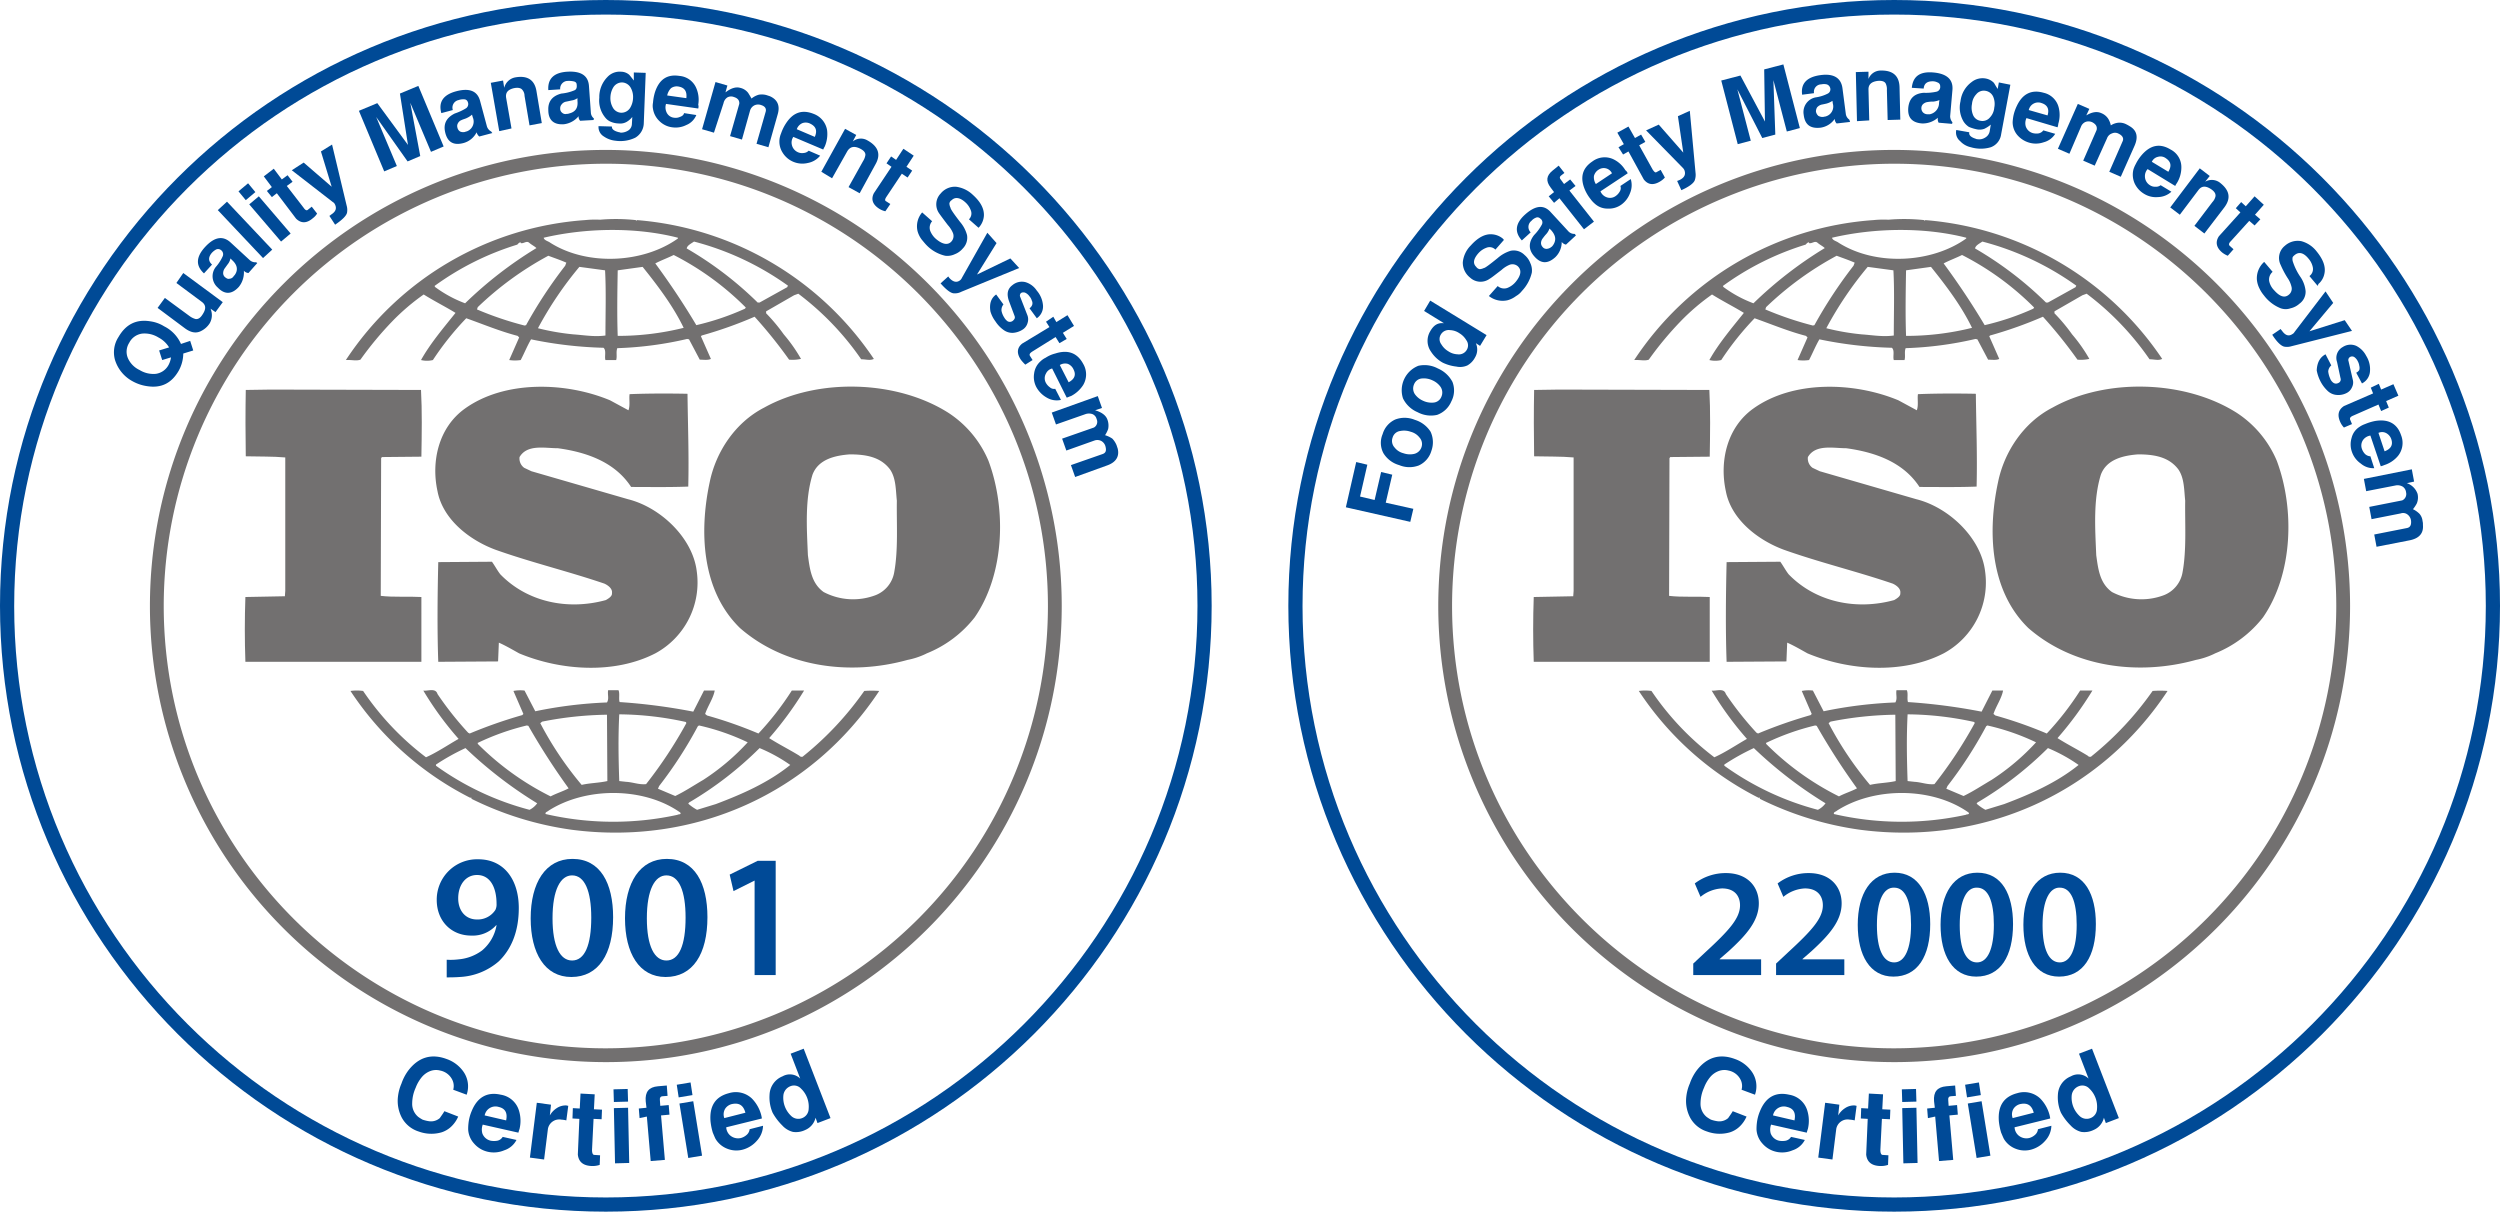 <svg id="katman_1" data-name="katman 1" xmlns="http://www.w3.org/2000/svg" viewBox="0 0 652 316"><defs><style>.cls-1{fill:#727070;}.cls-2{fill:#004a97;}.cls-3{fill:#004a96;}</style></defs><path class="cls-1" d="M352.8,260a27.8,27.8,0,0,0-10.4-12.5c-13.5-8.6-34.1-9.2-48.1-1.4-7.6,3.9-12.6,11.6-14.2,19.4-2.8,13-2.1,28.4,7.9,38.1,11.7,10.2,28.6,12.5,43.7,8.3a19.71,19.71,0,0,0,4.6-1.5l.4-.2a30.06,30.06,0,0,0,12.5-9.4C357,289.5,357.5,272.6,352.8,260Zm-24.6,29.1a7.8,7.8,0,0,1-4.8,5.9,16.53,16.53,0,0,1-13.6-.8c-3.2-2.3-3.6-6-4.1-9.6-.3-7.1-.8-14.5,1.2-21,1.5-4,5.8-5,9.7-5.3,4.1,0,8,.6,10.5,3.9,1.6,2.3,1.5,5.4,1.8,8.2C328.8,276.2,329.3,283.2,328.2,289.1Z" transform="translate(-95 -139.8)"/><path class="cls-1" d="M204.9,295.5c-3.4-.2-7.3.1-10.6-.3l.1-35.9.2-.3,10.3-.1c.1-5.8.2-12.1-.1-17.4l-39.2-.1-6.5.1c-.1,5.4-.1,11.8,0,17.3,3.5.1,6.9,0,10.3.3v34.8l-.1,1.4-10.3.2c-.2,5.7-.2,11.2,0,16.9h45.9Z" transform="translate(-95 -139.8)"/><path class="cls-1" d="M320.4,320a82.76,82.76,0,0,1-15.9,17c-.2.3-.8.2-1-.1-2.6-1.6-5.4-3-7.9-4.6a89.61,89.61,0,0,0,9.1-12.4h-3.2a76.59,76.59,0,0,1-8.7,11.2,112.27,112.27,0,0,0-13.4-4.7l-.5-.4c.7-2.1,2.1-4,2.5-6.1h-2.8l-2.8,5.5a152.71,152.71,0,0,0-19.2-2.5c-.3-.9.1-2.2-.3-3.1h-2.7c-.2,1.2.3,2.2-.3,3.2a112.48,112.48,0,0,0-18.7,2.3l-2.8-5.4a9.06,9.06,0,0,0-2.9.1l2.6,6-.3.3a123.1,123.1,0,0,0-13.7,4.8l-.4-.2a84.39,84.39,0,0,1-8-10.1c-.5-1.7-2.6-.7-3.7-.9a84.45,84.45,0,0,0,9.2,12.6c-2.8,1.6-5.6,3.5-8.5,4.8A72.86,72.86,0,0,1,189.7,320a12.15,12.15,0,0,0-3.3,0,81.47,81.47,0,0,0,31.3,27.9.1.1,0,0,1,.1-.1c.1,0,.3.2.1.3a85,85,0,0,0,26.2,8.1c32,4.2,62.5-9.4,80.2-36.2A25.24,25.24,0,0,0,320.4,320ZM277,329.2l.3-.2a59.56,59.56,0,0,1,12.7,4.4,59.73,59.73,0,0,1-11.6,9.8c-2.4,1.4-4.8,3-7.3,4.2l-4.5-1.9.3-.7A109.12,109.12,0,0,0,277,329.2Zm-20.5-3.1a82.83,82.83,0,0,1,17.4,2l.1.3a114.91,114.91,0,0,1-10.5,15.9c-1.8.2-3.4-.5-5.2-.6l-1.8-.2C256.3,337.5,256.2,332.2,256.5,326.1ZM236.4,328a92.1,92.1,0,0,1,16.9-1.8l.1,17.3c-2.2.5-4.6.5-6.7,1a88.87,88.87,0,0,1-10.8-16.1Zm-16.7,5.5a64,64,0,0,1,12.7-4.5l.4.1a180,180,0,0,0,10.5,16.3c-1.5.8-3.2,1.3-4.7,2.1a72.34,72.34,0,0,1-19-13.7v-.3ZM233.1,351a73.77,73.77,0,0,1-24.4-11.5v-.3a58.12,58.12,0,0,1,7.7-4.3,109.86,109.86,0,0,0,18.7,14.4A5.51,5.51,0,0,1,233.1,351Zm38.6,1.3a78.31,78.31,0,0,1-34.4-.2c-.2-.5.5-.6.8-.9,9.7-6.2,24.8-6.2,34.3.5C272.8,352.3,271.9,352.1,271.7,352.3Zm10-2.8-4.9,1.5a11.87,11.87,0,0,1-2.3-1.6l.2-.3a92.38,92.38,0,0,0,18.4-14.2,41.58,41.58,0,0,1,8,4.4C295.4,343.9,288.6,346.9,281.7,349.5Z" transform="translate(-95 -139.8)"/><path class="cls-1" d="M189,233.6a88.19,88.19,0,0,1,8.4-10.1,57.06,57.06,0,0,1,8.1-6.9c2.7,1.7,5.7,3.2,8.3,4.8-3.2,4-6.6,8-9,12.3a6.47,6.47,0,0,0,3.1,0,75.64,75.64,0,0,1,8.7-10.9c4.5,1.6,8.8,3.4,13.4,4.6l.4.4-2.6,5.9a10.05,10.05,0,0,0,3,0c.9-1.7,1.7-3.7,2.7-5.4a105.1,105.1,0,0,0,18.9,2.2c.8.7.2,2.3.5,3.2h2.8c.3-1-.1-2.1.3-3.1a92.62,92.62,0,0,0,18.2-2.4l.5.1,2.8,5.3c.9,0,2.2.2,2.9-.2l-2.6-5.9.2-.2a107.49,107.49,0,0,0,13.8-4.9,122.47,122.47,0,0,1,9,11.2,10.11,10.11,0,0,0,3.1-.2,40.92,40.92,0,0,0-4.5-6.4,46.25,46.25,0,0,0-4.6-5.5V221l7.3-4.2,1.1-.4a73.92,73.92,0,0,1,16.4,17.1c1.3,0,2.3.4,3.3-.1a82.34,82.34,0,0,0-61.8-36.2l-.1.2-.2-.2a48,48,0,0,0-9.3-.1,26.34,26.34,0,0,0-3.9.1,81.54,81.54,0,0,0-62.4,36.5C186.7,233.6,187.9,234,189,233.6Zm43.2-9-.4.1a86.1,86.1,0,0,1-12.4-4.2l.2-.6A84,84,0,0,1,238,206.5c1.6.6,3.1,1.1,4.7,1.8l-.3.8A118.28,118.28,0,0,0,232.2,224.6Zm20.7,2.7c-2.9.4-5.5-.1-8.4-.3a61.21,61.21,0,0,1-9.2-1.6,93.62,93.62,0,0,1,10.8-16l6.7.9C253.1,215.6,252.9,221.7,252.9,227.3Zm3.2.1c-.2-5.4-.1-11.5,0-17.1l6.5-.9c4.1,5.1,8,10.3,10.7,15.9A71,71,0,0,1,256.1,227.4Zm33.2-7.1a67.8,67.8,0,0,1-12.7,4.3c-3.2-5.4-6.8-10.8-10.7-16.1,1.5-.8,3.2-1.4,4.8-2.2A73.7,73.7,0,0,1,289.5,220ZM276,202.8a74.25,74.25,0,0,1,24.5,11.5l-.2.4-7.2,4h-.5a92.46,92.46,0,0,0-18.5-14.1C274.2,203.8,275.3,203.3,276,202.8Zm-4.2-1v.2c-9.1,6.5-23.7,7.2-33.3,1.1-.5-.4-1.6-.6-1.7-1.3C247.9,199.2,260.9,199,271.8,201.8Zm-63.5,12.6a73,73,0,0,1,21.6-10.8c.3-.3.5-.6.9-.6v.2c.8.2,1.5-.7,2.2-.1s1.4.9,1.9,1.4a104.35,104.35,0,0,0-18.6,14.4,32,32,0,0,1-7.9-4.3v-.2Z" transform="translate(-95 -139.8)"/><path class="cls-1" d="M253,296.3c-9.8,2.7-20.4.6-27.5-6.7-.8-1-1.4-2.2-2.2-3.3l-14,.1c-.2,8.3-.3,17.8,0,26l15.6-.1.2-4.9c1.8.8,3.5,1.8,5.3,2.8,10.8,4.5,24.8,5.5,35.5,0a21,21,0,0,0,10.8-21.5c-1.1-8.7-9.5-16.6-17.9-18.7l-25.2-7.3-1.9-.9a3,3,0,0,1-1.2-2.8c2-3.4,6.6-2.3,10-2.3,7.3,1,14.8,3.5,19.1,10.1,4.6,0,9.9.1,14.9-.1.2-8.4-.1-15.7-.2-24.2-4.7-.1-10.4-.1-15.1.1-.2,1.2.2,2.9-.3,4.2l-4.8-2.6c-11.5-4.8-27.5-5.3-37.9,2.2-6.8,4.9-8.8,13.7-7.1,21.5,1.4,7.4,8.4,12.8,15.2,15.3,9.3,3.3,18.9,5.6,28.3,8.8.9.4,2.2,1.3,2,2.5C254.7,295.3,253.7,295.9,253,296.3Z" transform="translate(-95 -139.8)"/><path class="cls-2" d="M211.5,390.1a17.22,17.22,0,0,0,3.1-.1,12,12,0,0,0,6.1-2.3,11,11,0,0,0,3.8-6.6h-.1a8.2,8.2,0,0,1-6.5,2.7c-5.2,0-9-3.8-9-9.3a10.53,10.53,0,0,1,10.8-10.6c6.9,0,10.6,5.5,10.6,12.7,0,6.4-2.1,10.9-5.2,13.9a16.75,16.75,0,0,1-10.2,4.1c-1.3.1-2.6.1-3.4.1v-4.6Zm3-16c0,3.1,1.8,5.5,4.9,5.5a5.49,5.49,0,0,0,4.8-2.5,3.23,3.23,0,0,0,.3-1.6c0-4-1.5-7.5-5.1-7.5C216.5,368,214.5,370.5,214.5,374.1Z" transform="translate(-95 -139.8)"/><path class="cls-2" d="M254.9,379c0,9.6-3.8,15.6-10.9,15.6-6.9,0-10.6-6.2-10.6-15.3,0-9.3,3.9-15.5,10.9-15.5C251.6,363.8,254.9,370.2,254.9,379Zm-15.8.3c0,7.3,2,11,5.1,11,3.3,0,5-4,5-11.2,0-6.9-1.7-11-5-11C241.2,368.1,239.1,371.8,239.1,379.3Z" transform="translate(-95 -139.8)"/><path class="cls-2" d="M279.5,379c0,9.6-3.8,15.6-10.9,15.6-6.9,0-10.6-6.2-10.6-15.3,0-9.3,3.9-15.5,10.9-15.5C276.2,363.8,279.5,370.2,279.5,379Zm-15.8.3c0,7.3,2,11,5.1,11,3.3,0,5-4,5-11.2,0-6.9-1.7-11-5-11C265.8,368.1,263.7,371.8,263.7,379.3Z" transform="translate(-95 -139.8)"/><path class="cls-2" d="M291.9,369.4h0l-5.6,2.8-1-4.3,7.3-3.6h4.7v29.8h-5.5V369.4Z" transform="translate(-95 -139.8)"/><path class="cls-1" d="M253,416.8A119,119,0,0,1,134.1,297.9c0-65.6,53.3-119,118.9-119A119,119,0,0,1,371.9,297.8C371.9,363.4,318.6,416.8,253,416.8Zm0-234.3A115.4,115.4,0,0,0,137.7,297.8c0,63.6,51.7,115.4,115.3,115.4A115.4,115.4,0,0,0,368.3,297.9C368.3,234.3,316.6,182.5,253,182.5Z" transform="translate(-95 -139.8)"/><path class="cls-3" d="M253,455.8c-87.1,0-158-70.9-158-158s70.9-158,158-158,158,70.9,158,158S340.1,455.8,253,455.8Zm0-312.2c-85.1,0-154.3,69.2-154.3,154.3S167.9,452.1,253,452.1s154.3-69.2,154.3-154.3S338.1,143.6,253,143.6Z" transform="translate(-95 -139.8)"/><path class="cls-2" d="M142.2,229.5l2.4-.8.8,2.5-2.6.8a9.49,9.49,0,0,1-1.2,4.5c-1.9,3.3-4.6,4.6-8.3,4a10.92,10.92,0,0,1-3.6-1.2,9.52,9.52,0,0,1-4.7-5.6,7.32,7.32,0,0,1,.9-6c1.9-3.3,4.6-4.7,8.3-4.1a9.17,9.17,0,0,1,3.6,1.3A9.34,9.34,0,0,1,142.2,229.5Zm-2.6,3.5-2.3.7-.8-2.5,2.6-.8a7.1,7.1,0,0,0-2.8-2.6,6.85,6.85,0,0,0-4.2-1,4.43,4.43,0,0,0-3.4,2.4,4.31,4.31,0,0,0-.3,4.1,6.21,6.21,0,0,0,3,3,6.85,6.85,0,0,0,4.2,1,4.43,4.43,0,0,0,3.4-2.4A6,6,0,0,0,139.6,233Z" transform="translate(-95 -139.8)"/><path class="cls-2" d="M142.8,211l10.3,7.6-1.9,2.6-1.3-.9a4.24,4.24,0,0,1-.2,3.8,5.66,5.66,0,0,1-2.4,2.1c-1.3.6-2.6.3-4.1-.8l-7.1-5.3,1.9-2.6,6.4,4.7a4.65,4.65,0,0,0,1.6.8c.7.1,1.3-.3,1.9-1.3.9-1.4.8-2.4-.3-3.2l-6.6-4.9Z" transform="translate(-95 -139.8)"/><path class="cls-2" d="M162.1,208.4l-2.3,2.6a1.73,1.73,0,0,1-1.2-.6,6,6,0,0,1-1.3,4.2c-1.8,2-3.7,2.1-5.5.2a3.9,3.9,0,0,1-.5-5.4,11,11,0,0,0,1.8-2.8,1.33,1.33,0,0,0-.5-1.6,1.19,1.19,0,0,0-1.3-.1,4.36,4.36,0,0,0-1.1.9c-.9,1.1-.9,2.1.1,3l-2.1,2.3q-3.3-3,.3-6.9t6.6-1.2l5.1,4.7a2.2,2.2,0,0,0,1.6.5Zm-6.5-.7-.5-.5a3.4,3.4,0,0,1-.7,1.5c-.3.4-.5.7-.8,1.1a2.2,2.2,0,0,0-.4,1.3,1.39,1.39,0,0,0,.5,1c.4.3.7.5,1.1.4a1.38,1.38,0,0,0,1.1-.6c.1-.2.3-.3.4-.5C157.1,210.2,156.9,208.9,155.6,207.7Z" transform="translate(-95 -139.8)"/><path class="cls-2" d="M151.8,194.6l2.4-2.2L166,204.9l-2.4,2.2Z" transform="translate(-95 -139.8)"/><path class="cls-2" d="M159.1,192l-1.9-2.3,2.5-2.1,1.9,2.3Zm9.2,10.8-8.3-9.7,2.5-2.1,8.3,9.7Z" transform="translate(-95 -139.8)"/><path class="cls-2" d="M164.6,189.6l1.3-1-2.1-2.8,2.6-2,2.1,2.8,1.5-1.1,1.3,1.7-1.5,1.1,4.4,5.7c.4.6.8.8,1.1.5l1-.8,1.4,1.8a4.26,4.26,0,0,1-1.1,1.2c-1.6,1.4-3.1,1.4-4.4.1l-5-6.6-1.3,1Z" transform="translate(-95 -139.8)"/><path class="cls-2" d="M171.1,184.2l3.1-2,7.3,6.3-2.8-9.2,2.9-1.8,3.8,15.9a4,4,0,0,1,.1,1.9c-.2.8-1.2,1.8-3.1,3.1l-1.5-2.3a1.38,1.38,0,0,0,.4-.3c1.3-.8,1.6-1.7,1-2.8a1.21,1.21,0,0,0-.5-.5Z" transform="translate(-95 -139.8)"/><path class="cls-2" d="M204.6,180.5l-3.3,1.4-8.2-11.6,5.4,12.8-3.3,1.4-6.6-15.8,4.8-2,8,10.9-2.1-13.4,4.8-2,6.6,15.8-3.3,1.4L202,166.6Z" transform="translate(-95 -139.8)"/><path class="cls-2" d="M223.4,174.5l-3.4.9a2.1,2.1,0,0,1-.7-1.1,5.41,5.41,0,0,1-3.4,2.8c-2.6.7-4.2-.2-4.8-2.8-.5-2.2.3-3.8,2.5-4.9a14,14,0,0,0,3-1.4,1.34,1.34,0,0,0,.4-1.6,1,1,0,0,0-1-.7,3.64,3.64,0,0,0-1.4.2,2,2,0,0,0-1.5,2.6l-3,.8q-1.2-4.35,3.9-5.7c3.4-.9,5.5-.1,6.2,2.5l1.8,6.7a2.3,2.3,0,0,0,1.1,1.3Zm-5.1-4.1-.2-.7a5.65,5.65,0,0,1-1.4.9c-.4.2-.9.3-1.3.5a1.79,1.79,0,0,0-1,.9,1.42,1.42,0,0,0-.1,1.1,1.53,1.53,0,0,0,.7,1,1.9,1.9,0,0,0,1.3.1c.2-.1.4-.1.6-.2A2.73,2.73,0,0,0,218.3,170.4Z" transform="translate(-95 -139.8)"/><path class="cls-2" d="M225.2,174,223,161.4l3.2-.6.3,1.9a3.66,3.66,0,0,1,2.8-2.7c3.2-.6,5.1.6,5.6,3.5l1.4,8.4-3.2.6-1.3-7.7a2.41,2.41,0,0,0-.6-1.6c-.4-.5-1.2-.6-2.2-.4-1.6.4-2.2,1.2-2,2.5l1.4,8Z" transform="translate(-95 -139.8)"/><path class="cls-2" d="M249.8,171.1l-3.5.2a1.59,1.59,0,0,1-.4-1.2,5.89,5.89,0,0,1-3.8,2.1c-2.7.2-4.1-1.1-4.1-3.7-.1-2.3,1.1-3.7,3.4-4.3a11.4,11.4,0,0,0,3.3-.8c.6-.2.8-.7.7-1.5q0-.75-.9-.9a6.15,6.15,0,0,0-1.4-.1,2,2,0,0,0-2,2.2l-3.1.2c-.2-3,1.5-4.6,5-4.8s5.4,1,5.6,3.7l.5,7a2.06,2.06,0,0,0,.8,1.5Zm-4.2-5v-.7a3.39,3.39,0,0,1-1.5.6l-1.4.3a1.85,1.85,0,0,0-1.2.7,1.5,1.5,0,0,0-.4,1.1,1.29,1.29,0,0,0,.5,1.1,1.25,1.25,0,0,0,1.2.3,1.27,1.27,0,0,0,.6-.1C245.1,169,245.8,167.9,245.6,166.1Z" transform="translate(-95 -139.8)"/><path class="cls-2" d="M260.3,158.7l3.1.1-.5,13.1a4.5,4.5,0,0,1-2.2,3.8,8.93,8.93,0,0,1-5.2.8,6.42,6.42,0,0,1-3-1.1,2.86,2.86,0,0,1-1.4-2.7l3.5.1c-.1.7.6,1.2,1.9,1.5.2,0,.3.1.4.1a3.61,3.61,0,0,0,2-.6,2.09,2.09,0,0,0,.9-1.7l.1-1.8a5.2,5.2,0,0,1-1.5,1.3,3.29,3.29,0,0,1-2,.4,5.44,5.44,0,0,1-2-.4,3.57,3.57,0,0,1-1.6-1.2,6.93,6.93,0,0,1-1.5-5.1,7.44,7.44,0,0,1,2.1-5.4,4.39,4.39,0,0,1,3.6-1.4,3.34,3.34,0,0,1,2.1.8q.15.15,1.2,1.5Zm-3,2.6a2.68,2.68,0,0,0-2.3,1.2,5.32,5.32,0,0,0-.8,2.6,4.9,4.9,0,0,0,.6,2.7,2.58,2.58,0,0,0,2.2,1.4,2.68,2.68,0,0,0,2.3-1.2,5.32,5.32,0,0,0,.8-2.6,4.9,4.9,0,0,0-.6-2.7A2.71,2.71,0,0,0,257.3,161.3Z" transform="translate(-95 -139.8)"/><path class="cls-2" d="M277.1,168.1l-8.4-1.2a3,3,0,0,0,.1,2.1,2.39,2.39,0,0,0,2,1.5,2.62,2.62,0,0,0,1.5-.2c.6-.2,1-.5,1.1-1l3.2.5a4.72,4.72,0,0,1-2.6,2.6,6.19,6.19,0,0,1-3.7.6,5.72,5.72,0,0,1-3.3-1.6,5.58,5.58,0,0,1-1.7-3.2,4.22,4.22,0,0,1,0-1.6,12.82,12.82,0,0,1,.5-2.7c1.1-3.4,3.2-4.8,6.4-4.3a5.22,5.22,0,0,1,4.4,3.2,7.68,7.68,0,0,1,.5,4.3A1.7,1.7,0,0,1,277.1,168.1Zm-8.1-3.4,5,.7c.2-1.7-.4-2.7-1.9-3a2.55,2.55,0,0,0-2.1.4A3.86,3.86,0,0,0,269,164.7Z" transform="translate(-95 -139.8)"/><path class="cls-2" d="M281.2,174.4l-3.1-.9,3.5-12.3,3.1.9-.5,1.8c1.4-1.1,2.7-1.5,3.8-1.2a3.63,3.63,0,0,1,2.1,1.3q.3.45.9,1.5a5,5,0,0,1,1.9-1,4.64,4.64,0,0,1,2,.1l.9.3c2,.9,2.7,2.5,2,4.8l-2.4,8.5-3.1-.9,2.4-8.4c.2-.8-.2-1.4-1.2-1.7a2.26,2.26,0,0,0-1.8.1,2.21,2.21,0,0,0-1.1,1.4l-2.1,7.5-3.1-.9,2.4-8.4c.1-.9-.4-1.5-1.4-1.8a2,2,0,0,0-1.7.1,2.38,2.38,0,0,0-1,1.5Z" transform="translate(-95 -139.8)"/><path class="cls-2" d="M309.7,178.8l-7.8-3.3a2.6,2.6,0,0,0-.4,2,2.71,2.71,0,0,0,1.6,2,2.62,2.62,0,0,0,1.5.2,2,2,0,0,0,1.3-.6l3,1.3a5.43,5.43,0,0,1-3.2,1.9,6.1,6.1,0,0,1-3.8-.3,6,6,0,0,1-2.8-2.4,5.37,5.37,0,0,1-.8-3.5,5.62,5.62,0,0,1,.4-1.5,11.51,11.51,0,0,1,1.2-2.5c1.9-3,4.3-3.8,7.3-2.6a5.48,5.48,0,0,1,3.5,4.2,8.21,8.21,0,0,1-.6,4.3A5.94,5.94,0,0,0,309.7,178.8Zm-6.9-5.3,4.7,2c.7-1.6.3-2.7-1.1-3.4a2.59,2.59,0,0,0-2.1-.2A2.65,2.65,0,0,0,302.8,173.5Z" transform="translate(-95 -139.8)"/><path class="cls-2" d="M309.2,184.6l6.2-11.2,2.9,1.6-.9,1.7a3.34,3.34,0,0,1,3.8-.3q4.35,2.4,2.1,6.3l-4.1,7.5-2.9-1.6,3.8-6.8a4,4,0,0,0,.6-1.6c0-.7-.5-1.2-1.5-1.7-1.5-.7-2.5-.4-3.2.7l-4,7.1Z" transform="translate(-95 -139.8)"/><path class="cls-2" d="M327.4,180.6l1.3.9,1.9-2.9,2.7,1.8-1.9,2.9,1.5,1-1.2,1.8-1.5-1-4,6c-.4.6-.5,1-.1,1.2l1.1.7-1.3,1.9a5.21,5.21,0,0,1-1.5-.6c-1.8-1.1-2.3-2.5-1.5-4.1l4.6-6.9-1.3-.9Z" transform="translate(-95 -139.8)"/><path class="cls-2" d="M350.2,199.2l-2.5-2.2a2.13,2.13,0,0,0,.5-2.3,5.15,5.15,0,0,0-1.4-2.1c-1.4-1.3-2.7-1.5-3.6-.6a1.21,1.21,0,0,0-.6.9,3,3,0,0,0,.3,1.1c0,.3.8,1.5,2.5,3.7a8.68,8.68,0,0,1,1.8,3.4,4,4,0,0,1-1.1,3.5,5.11,5.11,0,0,1-2.1,1.5,4.55,4.55,0,0,1-2.5.4,9.88,9.88,0,0,1-4.8-2.7c-.4-.4-.8-.9-1.3-1.5a6.46,6.46,0,0,1-1.1-2.2,5.52,5.52,0,0,1,1.2-4.9l2.6,2.3a2.52,2.52,0,0,0-.5,2.5,5.39,5.39,0,0,0,1.6,2.2c1.7,1.4,3.1,1.6,4,.5a2.12,2.12,0,0,0,.3-2.2,7.27,7.27,0,0,0-1.3-2c-1.3-1.7-2.1-2.8-2.3-3.1a4.05,4.05,0,0,1,.4-5.1,4.83,4.83,0,0,1,4-1.8,7.75,7.75,0,0,1,4.4,2.1c2,1.8,3,3.6,2.9,5.5a5,5,0,0,1-1.2,2.9Z" transform="translate(-95 -139.8)"/><path class="cls-2" d="M352.5,200.5l2.4,2.7-5.1,8.2,8.7-4.2,2.3,2.5-15.1,6.2a3.58,3.58,0,0,1-1.9.4c-.8,0-2-.9-3.5-2.6l2-1.8c.1.1.2.3.3.4,1,1.1,2,1.3,2.9.5a2.09,2.09,0,0,0,.4-.6Z" transform="translate(-95 -139.8)"/><path class="cls-2" d="M354.8,216.6l1.9,2.6a2.26,2.26,0,0,0-.5,1.7,5,5,0,0,0,.7,1.7,3,3,0,0,0,.9,1,1.23,1.23,0,0,0,1.3-.1c.5-.4.7-.8.5-1.3l-1.5-4c-.6-1.8-.3-3.1.9-4a3.82,3.82,0,0,1,3.5-.8,5.4,5.4,0,0,1,2.9,2.2,6.68,6.68,0,0,1,1.6,3.7,3.72,3.72,0,0,1-1.6,3.5l-1.9-2.6a1.85,1.85,0,0,0,.7-.9,1.47,1.47,0,0,0-.1-1.1,2.87,2.87,0,0,0-.6-1.1,2.84,2.84,0,0,0-1-.9,1.27,1.27,0,0,0-1.2,0,.89.89,0,0,0-.2,1.1l1.8,4.6a3,3,0,0,1,.1,2.1,3,3,0,0,1-1.2,1.7,5.38,5.38,0,0,1-2.5.9,3.83,3.83,0,0,1-2.5-.7,8.12,8.12,0,0,1-2.2-2.3,7.86,7.86,0,0,1-1.3-2.6C353,219.1,353.4,217.6,354.8,216.6Z" transform="translate(-95 -139.8)"/><path class="cls-2" d="M369.7,222.4l.8,1.4,2.9-1.8,1.7,2.8-2.9,1.8,1,1.6-1.9,1.1-1-1.6-6.1,3.8c-.6.4-.8.7-.6,1.1l.7,1.1-1.9,1.2a12,12,0,0,1-1.1-1.2c-1.2-1.7-1.1-3.2.3-4.3l7.1-4.3-.9-1.4Z" transform="translate(-95 -139.8)"/><path class="cls-2" d="M373.2,243.5l-3.8-7.6a2.41,2.41,0,0,0-1.6,1.3,2.48,2.48,0,0,0,0,2.5,3.46,3.46,0,0,0,1,1.1,1.62,1.62,0,0,0,1.4.4l1.5,2.9a5.06,5.06,0,0,1-3.7-.6,7,7,0,0,1-2.7-2.7,5.66,5.66,0,0,1-.6-3.6,5.06,5.06,0,0,1,1.7-3.2,4.85,4.85,0,0,1,1.3-.9,8,8,0,0,1,2.5-1.1c3.4-1.1,5.8-.1,7.3,2.7a5.41,5.41,0,0,1,0,5.5,8.24,8.24,0,0,1-3.2,2.9C373.9,243.2,373.6,243.4,373.2,243.5Zm-1.8-8.5,2.3,4.5c1.5-.8,2-1.9,1.3-3.3a2.76,2.76,0,0,0-1.5-1.5A2.63,2.63,0,0,0,371.4,235Z" transform="translate(-95 -139.8)"/><path class="cls-2" d="M370.4,250.5l-1.1-3.1,12-4.3,1.1,3.1-1.8.6c1.7.5,2.8,1.3,3.2,2.4a4.41,4.41,0,0,1,.2,2.5,7.43,7.43,0,0,1-.8,1.6,6.73,6.73,0,0,1,1.9.9,5.55,5.55,0,0,1,1.1,1.7l.3.9c.5,2.1-.5,3.6-2.8,4.4l-8.3,3-1.1-3.1,8.3-2.9c.8-.3,1-.9.7-2a2.27,2.27,0,0,0-1.1-1.4,2.24,2.24,0,0,0-1.8-.1l-7.3,2.6-1.1-3.1,8.3-2.9a1.7,1.7,0,0,0,.7-2.2,1.84,1.84,0,0,0-1.1-1.3,2.76,2.76,0,0,0-1.8,0Z" transform="translate(-95 -139.8)"/><path class="cls-2" d="M210.9,429.6l3.6,1.4a7.94,7.94,0,0,1-1.7,2.5,6.57,6.57,0,0,1-2.6,1.6,9.56,9.56,0,0,1-6-.2,7.6,7.6,0,0,1-4.4-3.6,9.42,9.42,0,0,1-1-5.6,11.71,11.71,0,0,1,.9-3.3,12.58,12.58,0,0,1,1.7-3.3c2.7-3.6,6.1-4.6,10.1-3.1a8.91,8.91,0,0,1,4.3,3.2,6.65,6.65,0,0,1,.9,6.1l-3.5-1.3a3.62,3.62,0,0,0-.2-2.5,4.47,4.47,0,0,0-3.2-2.5,4.27,4.27,0,0,0-2.5.1,5.41,5.41,0,0,0-2.2,1.5,9.64,9.64,0,0,0-1.7,2.9,10,10,0,0,0-.9,4,4.39,4.39,0,0,0,1.6,3.6,10.54,10.54,0,0,0,1.1.7,9.36,9.36,0,0,0,1.6.4,3.49,3.49,0,0,0,2.9-.8C210.1,430.8,210.5,430.3,210.9,429.6Z" transform="translate(-95 -139.8)"/><path class="cls-2" d="M230.2,435.2l-9.3-2.1a3.68,3.68,0,0,0-.1,2.3,3,3,0,0,0,2.2,1.9,4.85,4.85,0,0,0,1.7,0,2.15,2.15,0,0,0,1.4-1l3.6.8a5.48,5.48,0,0,1-3.2,2.7,6.91,6.91,0,0,1-4.2.4,6.65,6.65,0,0,1-3.6-2.1,5.91,5.91,0,0,1-1.6-3.7,13.57,13.57,0,0,1,.1-1.8,11.14,11.14,0,0,1,.8-3c1.5-3.7,4.1-5.1,7.6-4.3a5.9,5.9,0,0,1,4.7,4,9,9,0,0,1,.2,4.9C230.4,434.5,230.3,434.8,230.2,435.2Zm-8.8-4.5L227,432c.4-1.9-.2-3.1-1.9-3.5a2.87,2.87,0,0,0-3.7,2.2Z" transform="translate(-95 -139.8)"/><path class="cls-2" d="M233.2,441.7l1.8-14.3,3.7.5-.3,2.8a5.41,5.41,0,0,1,1.8-1.9,4.16,4.16,0,0,1,2.5-.7c.2,0,.3.1.5.1l-.5,3.8a6.88,6.88,0,0,0-1.3-.2,3,3,0,0,0-3.5,2.4l-1,8Z" transform="translate(-95 -139.8)"/><path class="cls-2" d="M244.4,428.8l1.8.1.2-3.9,3.7.2-.2,3.9,2.1.1-.1,2.5-2.1-.1-.4,8.1c0,.8.2,1.3.6,1.3l1.5.1-.1,2.5a5.66,5.66,0,0,1-1.8.3q-3.6,0-3.9-3l.4-9.3-1.8-.1Z" transform="translate(-95 -139.8)"/><path class="cls-2" d="M255.1,427.2l-.1-3.3,3.7-.1.1,3.3Zm.3,16-.3-14.4,3.7-.1.3,14.4Z" transform="translate(-95 -139.8)"/><path class="cls-2" d="M261.8,431.4l-.2-2.5,2-.2-.2-1.7c-.2-2.4.8-3.7,3.2-3.9l2.3-.2.2,2.7-1.3.1c-.5,0-.8.4-.7,1l.1,1.5,2.2-.2.2,2.5-2.2.2,1,11.6-3.7.3-1-11.6Z" transform="translate(-95 -139.8)"/><path class="cls-2" d="M272,426l-.5-3.3,3.6-.6.5,3.3Zm2.5,15.8-2.3-14.2,3.6-.6,2.3,14.2Z" transform="translate(-95 -139.8)"/><path class="cls-2" d="M293.7,431.5l-9.3,2.3a3,3,0,0,0,1,2.1,3.19,3.19,0,0,0,2.8.7,3.68,3.68,0,0,0,1.5-.8,2.24,2.24,0,0,0,.8-1.5l3.5-.9a6,6,0,0,1-1.6,3.9,7.43,7.43,0,0,1-3.6,2.3,6.38,6.38,0,0,1-4.1-.2,6.09,6.09,0,0,1-3.1-2.6c-.2-.4-.4-.9-.7-1.6a15.94,15.94,0,0,1-.6-3c-.3-4,1.3-6.4,4.8-7.3a6.09,6.09,0,0,1,6,1.4,9.67,9.67,0,0,1,2.4,4.2A8.66,8.66,0,0,1,293.7,431.5Zm-9.8-.1,5.5-1.4c-.5-1.9-1.6-2.6-3.3-2.3a2.87,2.87,0,0,0-2,1.3A2.84,2.84,0,0,0,283.9,431.4Z" transform="translate(-95 -139.8)"/><path class="cls-2" d="M304.6,413.3l7,18.1-3.4,1.3-.5-1.4a4.6,4.6,0,0,1-2.7,3.2,5.49,5.49,0,0,1-3.2.5,5.6,5.6,0,0,1-2.8-1.7,14.37,14.37,0,0,1-2.5-3.3,10.13,10.13,0,0,1-.8-4.7,5.39,5.39,0,0,1,3.4-4.8,3.86,3.86,0,0,1,4.6.6l-2.5-6.5Zm-3.5,9.8a2.88,2.88,0,0,0-1.8,2.4,6.5,6.5,0,0,0,2,5.3,2.67,2.67,0,0,0,2.9.6,2.63,2.63,0,0,0,1.7-2.4,6.5,6.5,0,0,0-2-5.3A2.48,2.48,0,0,0,301.1,423.1Z" transform="translate(-95 -139.8)"/><path class="cls-1" d="M688.8,260a27.8,27.8,0,0,0-10.4-12.5c-13.5-8.6-34.1-9.2-48.1-1.4-7.6,3.9-12.6,11.6-14.2,19.4-2.8,13-2.1,28.4,7.9,38.1,11.7,10.2,28.6,12.5,43.7,8.3a19.71,19.71,0,0,0,4.6-1.5l.4-.2a30.06,30.06,0,0,0,12.5-9.4C693,289.5,693.5,272.6,688.8,260Zm-24.6,29.1a7.8,7.8,0,0,1-4.8,5.9,16.53,16.53,0,0,1-13.6-.8c-3.2-2.3-3.6-6-4.1-9.6-.3-7.1-.8-14.5,1.2-21,1.5-4,5.8-5,9.7-5.3,4.1,0,8,.6,10.5,3.9,1.6,2.3,1.5,5.4,1.8,8.2C664.8,276.2,665.3,283.2,664.2,289.1Z" transform="translate(-95 -139.8)"/><path class="cls-1" d="M540.9,295.5c-3.4-.2-7.3.1-10.6-.3l.1-35.9.2-.3,10.3-.1c.1-5.8.2-12.1-.1-17.4l-39.2-.1-6.5.1c-.1,5.4-.1,11.8,0,17.3,3.5.1,6.9,0,10.3.3v34.8l-.1,1.4-10.3.2c-.2,5.7-.2,11.2,0,16.9h45.9Z" transform="translate(-95 -139.8)"/><path class="cls-1" d="M656.4,320a82.76,82.76,0,0,1-15.9,17c-.2.3-.8.2-1-.1-2.6-1.6-5.4-3-7.9-4.6a89.61,89.61,0,0,0,9.1-12.4h-3.2a76.59,76.59,0,0,1-8.7,11.2,112.27,112.27,0,0,0-13.4-4.7l-.5-.4c.7-2.1,2.1-4,2.5-6.1h-2.8l-2.8,5.5a152.71,152.71,0,0,0-19.2-2.5c-.3-.9.1-2.2-.3-3.1h-2.7c-.2,1.2.3,2.2-.3,3.2a112.48,112.48,0,0,0-18.7,2.3l-2.8-5.4a9.06,9.06,0,0,0-2.9.1l2.6,6-.3.3a123.1,123.1,0,0,0-13.7,4.8l-.4-.2a84.39,84.39,0,0,1-8-10.1c-.5-1.7-2.6-.7-3.7-.9a84.45,84.45,0,0,0,9.2,12.6c-2.8,1.6-5.6,3.5-8.5,4.8A72.86,72.86,0,0,1,525.7,320a12.15,12.15,0,0,0-3.3,0,81.47,81.47,0,0,0,31.3,27.9.1.1,0,0,1,.1-.1c.1,0,.3.2.1.3a85,85,0,0,0,26.2,8.1c32,4.2,62.5-9.4,80.2-36.2A25.24,25.24,0,0,0,656.4,320ZM613,329.2l.3-.2a59.56,59.56,0,0,1,12.7,4.4,59.73,59.73,0,0,1-11.6,9.8c-2.4,1.4-4.8,3-7.3,4.2l-4.5-1.9.3-.7A109.12,109.12,0,0,0,613,329.2Zm-20.5-3.1a82.83,82.83,0,0,1,17.4,2l.1.3a114.91,114.91,0,0,1-10.5,15.9c-1.8.2-3.4-.5-5.2-.6l-1.8-.2C592.3,337.5,592.2,332.2,592.5,326.1ZM572.4,328a92.1,92.1,0,0,1,16.9-1.8l.1,17.3c-2.2.5-4.6.5-6.7,1a88.87,88.87,0,0,1-10.8-16.1Zm-16.7,5.5a64,64,0,0,1,12.7-4.5l.4.1a180,180,0,0,0,10.5,16.3c-1.5.8-3.2,1.3-4.7,2.1a72.34,72.34,0,0,1-19-13.7v-.3ZM569.1,351a73.77,73.77,0,0,1-24.4-11.5v-.3a58.12,58.12,0,0,1,7.7-4.3,109.86,109.86,0,0,0,18.7,14.4A5.51,5.51,0,0,1,569.1,351Zm38.6,1.3a78.31,78.31,0,0,1-34.4-.2c-.2-.5.5-.6.8-.9,9.7-6.2,24.8-6.2,34.3.5C608.8,352.3,607.9,352.1,607.7,352.3Zm10-2.8-4.9,1.5a11.87,11.87,0,0,1-2.3-1.6l.2-.3a92.38,92.38,0,0,0,18.4-14.2,41.58,41.58,0,0,1,8,4.4C631.4,343.9,624.6,346.9,617.7,349.5Z" transform="translate(-95 -139.8)"/><path class="cls-1" d="M525,233.6a88.19,88.19,0,0,1,8.4-10.1,57.06,57.06,0,0,1,8.1-6.9c2.7,1.7,5.7,3.2,8.3,4.8-3.2,4-6.6,8-9,12.3a6.47,6.47,0,0,0,3.1,0,75.64,75.64,0,0,1,8.7-10.9c4.5,1.6,8.8,3.4,13.4,4.6l.4.4-2.6,5.9a10.05,10.05,0,0,0,3,0c.9-1.7,1.7-3.7,2.7-5.4a105.1,105.1,0,0,0,18.9,2.2c.8.7.2,2.3.5,3.2h2.8c.3-1-.1-2.1.3-3.1a92.62,92.62,0,0,0,18.2-2.4l.5.1,2.8,5.3c.9,0,2.2.2,2.9-.2l-2.6-5.9.2-.2a107.49,107.49,0,0,0,13.8-4.9,122.47,122.47,0,0,1,9,11.2,10.11,10.11,0,0,0,3.1-.2,40.92,40.92,0,0,0-4.5-6.4,46.25,46.25,0,0,0-4.6-5.5V221l7.3-4.2,1.1-.4a73.92,73.92,0,0,1,16.4,17.1c1.3,0,2.3.4,3.3-.1a82.34,82.34,0,0,0-61.8-36.2l-.1.2-.2-.2a48,48,0,0,0-9.3-.1,26.34,26.34,0,0,0-3.9.1,81.54,81.54,0,0,0-62.4,36.5C522.7,233.6,523.9,234,525,233.6Zm43.2-9-.4.1a86.1,86.1,0,0,1-12.4-4.2l.2-.6A84,84,0,0,1,574,206.5c1.6.6,3.1,1.1,4.7,1.8l-.3.8A118.28,118.28,0,0,0,568.2,224.6Zm20.7,2.7c-2.9.4-5.5-.1-8.4-.3a61.21,61.21,0,0,1-9.2-1.6,93.62,93.62,0,0,1,10.8-16l6.7.9C589.1,215.6,588.9,221.7,588.9,227.3Zm3.2.1c-.2-5.4-.1-11.5,0-17.1l6.5-.9c4.1,5.1,8,10.3,10.7,15.9A71,71,0,0,1,592.1,227.4Zm33.2-7.1a67.8,67.8,0,0,1-12.7,4.3c-3.2-5.4-6.8-10.8-10.7-16.1,1.5-.8,3.2-1.4,4.8-2.2A73.7,73.7,0,0,1,625.5,220ZM612,202.8a74.25,74.25,0,0,1,24.5,11.5l-.2.4-7.2,4h-.5a92.46,92.46,0,0,0-18.5-14.1C610.2,203.8,611.3,203.3,612,202.8Zm-4.2-1v.2c-9.1,6.5-23.7,7.2-33.3,1.1-.5-.4-1.6-.6-1.7-1.3C583.9,199.2,596.9,199,607.8,201.8Zm-63.5,12.6a73,73,0,0,1,21.6-10.8c.3-.3.5-.6.9-.6v.2c.8.2,1.5-.7,2.2-.1s1.4.9,1.9,1.4a104.35,104.35,0,0,0-18.6,14.4,32,32,0,0,1-7.9-4.3v-.2Z" transform="translate(-95 -139.8)"/><path class="cls-1" d="M589,296.3c-9.8,2.7-20.4.6-27.5-6.7-.8-1-1.4-2.2-2.2-3.3l-14,.1c-.2,8.3-.3,17.8,0,26l15.6-.1.2-4.9c1.8.8,3.5,1.8,5.3,2.8,10.8,4.5,24.8,5.5,35.5,0a21,21,0,0,0,10.8-21.5c-1.1-8.7-9.5-16.6-17.9-18.7l-25.2-7.3-1.9-.9a3,3,0,0,1-1.2-2.8c2-3.4,6.6-2.3,10-2.3,7.3,1,14.8,3.5,19.1,10.1,4.6,0,9.9.1,14.9-.1.2-8.4-.1-15.7-.2-24.2-4.7-.1-10.4-.1-15.1.1-.2,1.2.2,2.9-.3,4.2l-4.8-2.6c-11.5-4.8-27.5-5.3-37.9,2.2-6.8,4.9-8.8,13.7-7.1,21.5,1.4,7.4,8.4,12.8,15.2,15.3,9.3,3.3,18.9,5.6,28.3,8.8.9.4,2.2,1.3,2,2.5C590.7,295.3,589.7,295.9,589,296.3Z" transform="translate(-95 -139.8)"/><path class="cls-2" d="M536.6,394.1v-3l3.1-2.9c6.2-5.7,9.1-8.9,9.1-12.3,0-2.3-1.3-4.4-4.7-4.4a9.51,9.51,0,0,0-5.6,2.2l-1.5-3.5a13.3,13.3,0,0,1,8.1-2.7c5.8,0,8.6,3.7,8.6,7.9,0,4.6-3.3,8.3-7.9,12.5l-2.3,2v.1h10.8v4.1Z" transform="translate(-95 -139.8)"/><path class="cls-2" d="M558.2,394.1v-3l3.1-2.9c6.2-5.7,9.1-8.9,9.1-12.3,0-2.3-1.3-4.4-4.7-4.4a9.51,9.51,0,0,0-5.6,2.2l-1.5-3.5a13.3,13.3,0,0,1,8.1-2.7c5.8,0,8.6,3.7,8.6,7.9,0,4.6-3.3,8.3-7.9,12.5l-2.3,2v.1H576v4.1Z" transform="translate(-95 -139.8)"/><path class="cls-2" d="M598.4,380.8c0,8.4-3.3,13.7-9.6,13.7-6.1,0-9.3-5.5-9.3-13.5,0-8.2,3.5-13.6,9.6-13.6C595.4,367.4,598.4,373.1,598.4,380.8Zm-13.9.3c0,6.4,1.7,9.7,4.5,9.7s4.4-3.6,4.4-9.8-1.5-9.7-4.4-9.7C586.3,371.2,584.5,374.5,584.5,381.1Z" transform="translate(-95 -139.8)"/><path class="cls-2" d="M620,380.8c0,8.4-3.3,13.7-9.6,13.7-6.1,0-9.3-5.5-9.3-13.5,0-8.2,3.5-13.6,9.6-13.6C617.1,367.4,620,373.1,620,380.8Zm-13.9.3c0,6.4,1.7,9.7,4.5,9.7s4.4-3.6,4.4-9.8-1.5-9.7-4.4-9.7C607.9,371.2,606.1,374.5,606.1,381.1Z" transform="translate(-95 -139.8)"/><path class="cls-2" d="M641.6,380.8c0,8.4-3.3,13.7-9.6,13.7-6.1,0-9.3-5.5-9.3-13.5,0-8.2,3.5-13.6,9.6-13.6C638.7,367.4,641.6,373.1,641.6,380.8Zm-13.9.3c0,6.4,1.7,9.7,4.5,9.7s4.4-3.6,4.4-9.8-1.5-9.7-4.4-9.7C629.6,371.2,627.7,374.5,627.7,381.1Z" transform="translate(-95 -139.8)"/><path class="cls-1" d="M589,416.8A119,119,0,0,1,470.1,297.9c0-65.6,53.3-119,118.9-119A119,119,0,0,1,707.9,297.8C707.9,363.4,654.6,416.8,589,416.8Zm0-234.3A115.4,115.4,0,0,0,473.7,297.8c0,63.6,51.7,115.4,115.3,115.4A115.4,115.4,0,0,0,704.3,297.9C704.3,234.3,652.6,182.5,589,182.5Z" transform="translate(-95 -139.8)"/><path class="cls-3" d="M589,455.8c-87.1,0-158-70.9-158-158s70.9-158,158-158,158,70.9,158,158S676.1,455.8,589,455.8Zm0-312.2c-85.1,0-154.3,69.2-154.3,154.3S503.9,452.1,589,452.1s154.3-69.2,154.3-154.3S674.1,143.6,589,143.6Z" transform="translate(-95 -139.8)"/><path class="cls-2" d="M446,272.1l2.7-11.8,2.9.7-1.9,8.3,3.8.9,1.7-7.3,2.9.7-1.7,7.3,7.2,1.6-.8,3.4Z" transform="translate(-95 -139.8)"/><path class="cls-2" d="M468.3,257.4a6,6,0,0,1-3.3,3.8,6.93,6.93,0,0,1-5.1-.1,7.07,7.07,0,0,1-4.1-3.1,5.76,5.76,0,0,1-.2-5,6,6,0,0,1,3.3-3.8,6.93,6.93,0,0,1,5.1.1,7.41,7.41,0,0,1,4.1,3.1A6.55,6.55,0,0,1,468.3,257.4Zm-10.1-3.5a2.52,2.52,0,0,0,.5,2.6A4.23,4.23,0,0,0,461,258a5.12,5.12,0,0,0,2.7.2,2.66,2.66,0,0,0,2-1.7,2.52,2.52,0,0,0-.5-2.6,4.23,4.23,0,0,0-2.3-1.5,5.12,5.12,0,0,0-2.7-.2A2.38,2.38,0,0,0,458.2,253.9Z" transform="translate(-95 -139.8)"/><path class="cls-2" d="M473.5,244.5a6.32,6.32,0,0,1-3.7,3.5,7.35,7.35,0,0,1-5.1-.7,7.45,7.45,0,0,1-3.8-3.6,6.87,6.87,0,0,1,4-8.5,7.35,7.35,0,0,1,5.1.7,7.71,7.71,0,0,1,3.8,3.5A6.13,6.13,0,0,1,473.5,244.5Zm-9.7-4.5a2.67,2.67,0,0,0,.2,2.6,5.1,5.1,0,0,0,2.1,1.7,5.2,5.2,0,0,0,2.7.5,2.41,2.41,0,0,0,2.1-1.5,2.67,2.67,0,0,0-.2-2.6,5.1,5.1,0,0,0-2.1-1.7,5.2,5.2,0,0,0-2.7-.5A2.41,2.41,0,0,0,463.8,240Z" transform="translate(-95 -139.8)"/><path class="cls-2" d="M468,218.2l14.7,9L481,230l-1.1-.7a4,4,0,0,1-.2,3.7,5.09,5.09,0,0,1-2,2.1,4.62,4.62,0,0,1-2.9.3,11.12,11.12,0,0,1-3.5-1,8.5,8.5,0,0,1-3.1-2.9,4.84,4.84,0,0,1-.2-5.3c.9-1.6,2-2.3,3.6-2.1l-5.2-3.2Zm2.8,8.8a2.26,2.26,0,0,0,.1,2.6,5.16,5.16,0,0,0,1.8,1.8,4.58,4.58,0,0,0,2.4.8,2.37,2.37,0,0,0,2.4-1.1,2.26,2.26,0,0,0-.1-2.6,5.16,5.16,0,0,0-1.8-1.8,4.58,4.58,0,0,0-2.4-.8A2.37,2.37,0,0,0,470.8,227Z" transform="translate(-95 -139.8)"/><path class="cls-2" d="M487.2,202.4l-2.2,2.5a2.13,2.13,0,0,0-2.3-.5,5.15,5.15,0,0,0-2.1,1.4q-2,2.25-.6,3.6a1.4,1.4,0,0,0,.9.6,3,3,0,0,0,1.1-.3c.3,0,1.5-.9,3.6-2.6a9.12,9.12,0,0,1,3.4-1.9,3.94,3.94,0,0,1,3.6,1.1,5.11,5.11,0,0,1,1.5,2.1,4.55,4.55,0,0,1,.4,2.5,10.43,10.43,0,0,1-2.6,4.8,5,5,0,0,1-1.5,1.3,6.46,6.46,0,0,1-2.2,1.1,5.78,5.78,0,0,1-4.9-1.1l2.3-2.6a2.52,2.52,0,0,0,2.5.5,5.39,5.39,0,0,0,2.2-1.6c1.4-1.7,1.6-3.1.5-4.1a2.12,2.12,0,0,0-2.2-.3,7.27,7.27,0,0,0-2,1.3c-1.7,1.3-2.7,2.1-3.1,2.3a4,4,0,0,1-5.1-.3,4.94,4.94,0,0,1-1.9-4,7.16,7.16,0,0,1,2.1-4.4c1.8-2,3.6-3,5.4-2.9a4.93,4.93,0,0,1,2.9,1.1C487.1,202.2,487.2,202.3,487.2,202.4Z" transform="translate(-95 -139.8)"/><path class="cls-2" d="M506,201.2l-2.6,2.4a1.9,1.9,0,0,1-1.1-.7,5.52,5.52,0,0,1-1.7,4c-2,1.8-3.8,1.7-5.5-.3-1.5-1.7-1.5-3.6,0-5.5a11.74,11.74,0,0,0,2-2.7,1.19,1.19,0,0,0-.4-1.6,1,1,0,0,0-1.2-.2,2.84,2.84,0,0,0-1.1.8,2,2,0,0,0-.2,3l-2.3,2.1c-2-2.2-1.7-4.5.9-6.8s4.8-2.6,6.6-.6l4.7,5.1a2.11,2.11,0,0,0,1.6.6Zm-6.4-1.3-.5-.5a4.1,4.1,0,0,1-.8,1.4,10.63,10.63,0,0,0-.9,1.1,2.08,2.08,0,0,0-.5,1.2,1.5,1.5,0,0,0,.4,1.1,1.27,1.27,0,0,0,1.1.5,2.08,2.08,0,0,0,1.2-.5c.2-.1.3-.3.4-.4C500.9,202.5,500.8,201.3,499.6,199.9Z" transform="translate(-95 -139.8)"/><path class="cls-2" d="M500.3,192.7l-1.4-1.7,1.4-1.1-.9-1.2c-1.3-1.7-1.1-3.1.5-4.4l1.6-1.3,1.5,1.9-.9.7c-.4.3-.4.7,0,1.1l.8,1.1,1.6-1.2,1.4,1.7-1.6,1.2,6.4,8.1-2.6,2-6.4-8.1Z" transform="translate(-95 -139.8)"/><path class="cls-2" d="M519.5,185l-7.1,4.7a2.73,2.73,0,0,0,1.5,1.5,2.5,2.5,0,0,0,2.5-.3,3.46,3.46,0,0,0,1-1.1,1.66,1.66,0,0,0,.2-1.5l2.7-1.8a5.33,5.33,0,0,1-.2,3.7,6.39,6.39,0,0,1-2.3,3,5.51,5.51,0,0,1-3.5,1,4.84,4.84,0,0,1-3.4-1.3,6.93,6.93,0,0,1-1.1-1.2,10.89,10.89,0,0,1-1.4-2.3c-1.4-3.2-.8-5.7,1.9-7.5a5.32,5.32,0,0,1,5.4-.6,7.37,7.37,0,0,1,3.2,2.9A1.7,1.7,0,0,1,519.5,185Zm-8.3,2.8,4.2-2.8a2.36,2.36,0,0,0-3.4-1,2.74,2.74,0,0,0-1.3,1.7A3.28,3.28,0,0,0,511.2,187.8Z" transform="translate(-95 -139.8)"/><path class="cls-2" d="M517.1,178.2l1.4-.8-1.7-3,2.9-1.6,1.7,3,1.6-.9,1.1,1.9-1.6.9L526,184c.4.6.7.9,1,.7l1.1-.6,1.1,2a5.3,5.3,0,0,1-1.2,1c-1.8,1.1-3.2.9-4.3-.5l-4-7.3-1.4.8Z" transform="translate(-95 -139.8)"/><path class="cls-2" d="M524.3,173.8l3.3-1.5,6.4,7.3-1.4-9.5,3.1-1.4,1.5,16.2a4.27,4.27,0,0,1-.2,1.9c-.3.8-1.5,1.7-3.5,2.6l-1.1-2.4c.2-.1.3-.1.5-.2,1.4-.6,1.8-1.5,1.4-2.6a2.09,2.09,0,0,0-.4-.6Z" transform="translate(-95 -139.8)"/><path class="cls-2" d="M558,174.9l-3.4.9-6.5-12.7,3.5,13.4-3.4.9-4.3-16.6,5-1.3,6.4,12-.2-13.6,5-1.3,4.3,16.6-3.4.9-3.5-13.4Z" transform="translate(-95 -139.8)"/><path class="cls-2" d="M577.5,171.6l-3.5.4a1.66,1.66,0,0,1-.5-1.2,5.42,5.42,0,0,1-3.7,2.3c-2.7.3-4.1-.8-4.4-3.4a3.91,3.91,0,0,1,3.1-4.5,10,10,0,0,0,3.2-1,1.24,1.24,0,0,0,.6-1.5,1.34,1.34,0,0,0-.9-.9,3.3,3.3,0,0,0-1.4,0,1.94,1.94,0,0,0-1.9,2.3l-3.1.4c-.4-2.9,1.2-4.6,4.7-5.1s5.4.7,5.8,3.3l.9,6.9a2.16,2.16,0,0,0,.9,1.4Zm-4.5-4.8-.1-.7a5.23,5.23,0,0,1-1.5.7c-.4.1-.9.2-1.4.3a2.33,2.33,0,0,0-1.1.7,2,2,0,0,0-.3,1.1,2,2,0,0,0,.6,1.1,2.13,2.13,0,0,0,1.2.3c.2,0,.4-.1.6-.1A2.69,2.69,0,0,0,573,166.8Z" transform="translate(-95 -139.8)"/><path class="cls-2" d="M579.3,171.4l-.3-12.8,3.3-.1v1.9a3.4,3.4,0,0,1,3.1-2.2c3.3-.1,4.9,1.4,5,4.3l.2,8.5-3.3.1-.2-7.8a3.42,3.42,0,0,0-.3-1.7c-.3-.6-1.1-.8-2.1-.7-1.6.2-2.4.9-2.4,2.2l.2,8.1Z" transform="translate(-95 -139.8)"/><path class="cls-2" d="M604.1,172.1l-3.5-.3a1.91,1.91,0,0,1-.2-1.3,6,6,0,0,1-4.1,1.5c-2.7-.2-3.9-1.6-3.6-4.3.3-2.3,1.6-3.5,4-3.7a12.68,12.68,0,0,0,3.4-.3,1.26,1.26,0,0,0,.9-1.4,1,1,0,0,0-.7-1,2.77,2.77,0,0,0-1.3-.3c-1.4,0-2.2.6-2.3,1.9l-3.1-.2c.3-3,2.1-4.3,5.6-4s5.2,1.8,5,4.5l-.6,6.9a2.45,2.45,0,0,0,.6,1.6Zm-3.4-5.5.1-.7a6.22,6.22,0,0,1-1.6.4,6.6,6.6,0,0,0-1.4.1,2.2,2.2,0,0,0-1.2.5,1.39,1.39,0,0,0-.5,1,1.59,1.59,0,0,0,.4,1.2,1.66,1.66,0,0,0,1.2.5h.6A3,3,0,0,0,600.7,166.6Z" transform="translate(-95 -139.8)"/><path class="cls-2" d="M616.3,161.3l3,.6-2.4,12.9a4.17,4.17,0,0,1-2.7,3.4,9.09,9.09,0,0,1-5.2,0,5.3,5.3,0,0,1-2.8-1.6,2.89,2.89,0,0,1-1-2.9l3.4.6c-.2.7.4,1.3,1.7,1.7a.76.76,0,0,0,.4.1,2.82,2.82,0,0,0,2-.4,2.41,2.41,0,0,0,1.2-1.6l.3-1.8a7.7,7.7,0,0,1-1.7,1.1,3.66,3.66,0,0,1-2.1.1,10.78,10.78,0,0,1-1.9-.6,4.66,4.66,0,0,1-1.4-1.4,7.12,7.12,0,0,1-.8-5.3,7.21,7.21,0,0,1,2.9-5,4.56,4.56,0,0,1,3.8-.9,3.88,3.88,0,0,1,2,1.1c.1.1.4.7,1,1.6Zm-3.4,2.2a2.52,2.52,0,0,0-2.5.9,4.13,4.13,0,0,0-1.1,2.5,4.85,4.85,0,0,0,.2,2.7,2.49,2.49,0,0,0,2,1.7,2.52,2.52,0,0,0,2.5-.9,4.13,4.13,0,0,0,1.1-2.5,4.85,4.85,0,0,0-.2-2.7A2.63,2.63,0,0,0,612.9,163.5Z" transform="translate(-95 -139.8)"/><path class="cls-2" d="M631.6,173l-8.1-2.4a3.17,3.17,0,0,0-.2,2.1,2.7,2.7,0,0,0,1.8,1.8,3.81,3.81,0,0,0,1.5.1,2,2,0,0,0,1.3-.8l3.1.9a5,5,0,0,1-3,2.2,6.19,6.19,0,0,1-3.8.1,6.43,6.43,0,0,1-3.1-2,5.23,5.23,0,0,1-1.2-3.4,13.7,13.7,0,0,1,.2-1.6,11.42,11.42,0,0,1,.9-2.6c1.5-3.2,3.9-4.3,7-3.4a5.21,5.21,0,0,1,3.9,3.8,7.89,7.89,0,0,1-.1,4.3A2.92,2.92,0,0,1,631.6,173Zm-7.5-4.5,4.9,1.4c.5-1.6,0-2.7-1.5-3.2a2.52,2.52,0,0,0-3.4,1.8Z" transform="translate(-95 -139.8)"/><path class="cls-2" d="M634.7,179.9l-3-1.3,5.2-11.7,3,1.3-.8,1.7q2.25-1.35,3.9-.6a3.82,3.82,0,0,1,1.9,1.6,5.35,5.35,0,0,1,.6,1.6,4.38,4.38,0,0,1,2-.7,3.78,3.78,0,0,1,2,.4,9,9,0,0,1,.9.5c1.9,1.1,2.3,2.8,1.3,5.1l-3.6,8.1-3-1.3,3.5-8c.3-.7,0-1.4-1-1.9a1.92,1.92,0,0,0-1.8-.1,2.09,2.09,0,0,0-1.3,1.3l-3.2,7.1-3-1.3,3.5-8c.2-.9-.2-1.5-1.1-2a2.26,2.26,0,0,0-1.8-.1,2.21,2.21,0,0,0-1.2,1.3Z" transform="translate(-95 -139.8)"/><path class="cls-2" d="M662.3,188.3l-7.2-4.4a2.74,2.74,0,0,0-.7,2,2.7,2.7,0,0,0,1.3,2.2,2.3,2.3,0,0,0,1.4.4,2,2,0,0,0,1.4-.4l2.8,1.7a5.35,5.35,0,0,1-3.5,1.4,5.85,5.85,0,0,1-3.7-.9,6.22,6.22,0,0,1-2.4-2.7,5.6,5.6,0,0,1-.3-3.6,7.26,7.26,0,0,1,.6-1.4,11.35,11.35,0,0,1,1.5-2.3c2.3-2.7,4.8-3.2,7.6-1.5a5.16,5.16,0,0,1,2.8,4.7,7.79,7.79,0,0,1-1.2,4.1A3.22,3.22,0,0,0,662.3,188.3Zm-6.1-6.3,4.3,2.6c.9-1.5.7-2.6-.6-3.5a2.34,2.34,0,0,0-2.1-.4A2.28,2.28,0,0,0,656.2,182Z" transform="translate(-95 -139.8)"/><path class="cls-2" d="M661,193.9l7.7-10.2,2.6,2-1.2,1.5a3.47,3.47,0,0,1,3.8.2c2.6,2,3,4.1,1.2,6.5l-5.2,6.8-2.6-2,4.7-6.2a3.12,3.12,0,0,0,.8-1.5c.1-.7-.3-1.3-1.2-1.9-1.4-.9-2.4-.8-3.2.2l-4.9,6.5Z" transform="translate(-95 -139.8)"/><path class="cls-2" d="M679.5,192.5l1.2,1.1L683,191l2.4,2.2-2.3,2.6,1.4,1.2-1.5,1.6-1.4-1.2-4.8,5.3q-.75.75-.3,1.2l1,.9-1.5,1.7a6.38,6.38,0,0,1-1.4-.8c-1.6-1.3-1.9-2.8-.9-4.3l5.6-6.2-1.2-1.1Z" transform="translate(-95 -139.8)"/><path class="cls-2" d="M699.4,214.3l-2.1-2.5a2.28,2.28,0,0,0,.9-2.2,4.87,4.87,0,0,0-1.1-2.3c-1.2-1.5-2.4-1.9-3.5-1.1-.4.3-.7.6-.7.8a2.23,2.23,0,0,0,.1,1.1,15.67,15.67,0,0,0,2,4,7.91,7.91,0,0,1,1.3,3.6,3.81,3.81,0,0,1-1.6,3.3,5.1,5.1,0,0,1-2.3,1.2,3.87,3.87,0,0,1-2.6,0,10.22,10.22,0,0,1-4.4-3.4,8.34,8.34,0,0,1-1.1-1.7,6.48,6.48,0,0,1-.7-2.3,5.72,5.72,0,0,1,1.9-4.7l2.2,2.6a2.63,2.63,0,0,0-.9,2.4,4.78,4.78,0,0,0,1.3,2.4c1.5,1.7,2.8,2.1,3.9,1.1a2,2,0,0,0,.6-2.1,6.57,6.57,0,0,0-1-2.2,23.84,23.84,0,0,1-1.8-3.4,4.06,4.06,0,0,1,1.1-5,5,5,0,0,1,4.3-1.2,7.53,7.53,0,0,1,4,2.7c1.7,2.1,2.4,4,2,5.8a4.69,4.69,0,0,1-1.6,2.7C699.6,214.2,699.5,214.3,699.4,214.3Z" transform="translate(-95 -139.8)"/><path class="cls-2" d="M701.5,215.8l2,3-6.2,7.4,9.2-2.9,1.9,2.8-15.8,4a3.93,3.93,0,0,1-1.9.1c-.8-.2-1.9-1.2-3.1-3.1l2.2-1.5a1.38,1.38,0,0,0,.3.4c.9,1.3,1.8,1.6,2.8.9a1.21,1.21,0,0,0,.5-.5Z" transform="translate(-95 -139.8)"/><path class="cls-2" d="M701.5,232.2l1.5,2.9a2.25,2.25,0,0,0-.8,1.6,6.21,6.21,0,0,0,.5,1.8,2.42,2.42,0,0,0,.8,1.1,1.21,1.21,0,0,0,1.3.1,1,1,0,0,0,.6-1.3l-.9-4.2a3.23,3.23,0,0,1,1.5-3.9,3.68,3.68,0,0,1,3.5-.3,5.91,5.91,0,0,1,2.6,2.6,6.52,6.52,0,0,1,1,3.9,3.81,3.81,0,0,1-2.1,3.3l-1.5-2.8a1.9,1.9,0,0,0,.8-.7,2,2,0,0,0,0-1.1,3.37,3.37,0,0,0-.4-1.2,2.72,2.72,0,0,0-.8-1,1.06,1.06,0,0,0-1.2-.1.9.9,0,0,0-.4,1.1l1.1,4.8a2.75,2.75,0,0,1-.2,2,2.94,2.94,0,0,1-1.4,1.5,4.68,4.68,0,0,1-2.6.5,3.81,3.81,0,0,1-2.4-1.1,9.21,9.21,0,0,1-1.9-2.6,10.53,10.53,0,0,1-.9-2.7C699.3,234.4,700,233,701.5,232.2Z" transform="translate(-95 -139.8)"/><path class="cls-2" d="M715.4,239.9l.6,1.5,3.2-1.4,1.3,3-3.2,1.4.7,1.7-2,.9-.7-1.7-6.6,2.9c-.7.3-.9.6-.8,1l.5,1.2-2.1.9a5.08,5.08,0,0,1-.9-1.3c-.9-1.9-.6-3.3.9-4.3l7.6-3.3-.6-1.5Z" transform="translate(-95 -139.8)"/><path class="cls-2" d="M715.9,261.4l-2.7-8a2.86,2.86,0,0,0-1.8,1,2.53,2.53,0,0,0-.4,2.5,3.53,3.53,0,0,0,.8,1.3,2.16,2.16,0,0,0,1.4.6l1,3.1a5,5,0,0,1-3.5-1.2,6.11,6.11,0,0,1-2.3-3,5.84,5.84,0,0,1-.1-3.7,4.72,4.72,0,0,1,2.1-2.9,6,6,0,0,1,1.4-.7,12.94,12.94,0,0,1,2.6-.8c3.5-.6,5.8.7,6.8,3.7a5.41,5.41,0,0,1-.8,5.4,7.65,7.65,0,0,1-3.6,2.4A4.65,4.65,0,0,1,715.9,261.4Zm-.6-8.7,1.6,4.8q2.4-.9,1.8-3a2.83,2.83,0,0,0-1.3-1.7A2.24,2.24,0,0,0,715.3,252.7Z" transform="translate(-95 -139.8)"/><path class="cls-2" d="M712.1,267.9l-.6-3.2,12.5-2.5.6,3.2-1.9.4a4.52,4.52,0,0,1,2.8,2.8,4.09,4.09,0,0,1-.2,2.5,9.27,9.27,0,0,1-1,1.5,6.21,6.21,0,0,1,1.7,1.2,3.34,3.34,0,0,1,.8,1.9,3.08,3.08,0,0,1,.1,1c.2,2.2-1,3.5-3.4,4l-8.7,1.7-.6-3.2,8.6-1.7c.8-.2,1.1-.8,1-1.9a2.36,2.36,0,0,0-.9-1.6,1.89,1.89,0,0,0-1.8-.3l-7.6,1.5-.6-3.2,8.6-1.7a1.82,1.82,0,0,0,1-2.1,2,2,0,0,0-.9-1.5,2.67,2.67,0,0,0-1.8-.3Z" transform="translate(-95 -139.8)"/><path class="cls-2" d="M546.9,429.6l3.6,1.4a7.94,7.94,0,0,1-1.7,2.5,6.57,6.57,0,0,1-2.6,1.6,9.56,9.56,0,0,1-6-.2,7.6,7.6,0,0,1-4.4-3.6,9.42,9.42,0,0,1-1-5.6,11.71,11.71,0,0,1,.9-3.3,12.58,12.58,0,0,1,1.7-3.3c2.7-3.6,6.1-4.6,10.1-3.1a8.91,8.91,0,0,1,4.3,3.2,6.65,6.65,0,0,1,.9,6.1l-3.5-1.3a3.62,3.62,0,0,0-.2-2.5,4.47,4.47,0,0,0-3.2-2.5,4.27,4.27,0,0,0-2.5.1,5.41,5.41,0,0,0-2.2,1.5,9.64,9.64,0,0,0-1.7,2.9,10,10,0,0,0-.9,4,4.39,4.39,0,0,0,1.6,3.6,10.54,10.54,0,0,0,1.1.7,9.36,9.36,0,0,0,1.6.4,3.49,3.49,0,0,0,2.9-.8C546.1,430.8,546.5,430.3,546.9,429.6Z" transform="translate(-95 -139.8)"/><path class="cls-2" d="M566.2,435.2l-9.3-2.1a3.68,3.68,0,0,0-.1,2.3,3,3,0,0,0,2.2,1.9,4.84,4.84,0,0,0,1.7,0,2.15,2.15,0,0,0,1.4-1l3.6.8a5.48,5.48,0,0,1-3.2,2.7,6.91,6.91,0,0,1-4.2.4,6.65,6.65,0,0,1-3.6-2.1,5.91,5.91,0,0,1-1.6-3.7,13.57,13.57,0,0,1,.1-1.8,11.14,11.14,0,0,1,.8-3c1.5-3.7,4.1-5.1,7.6-4.3a5.9,5.9,0,0,1,4.7,4,9,9,0,0,1,.2,4.9C566.4,434.5,566.3,434.8,566.2,435.2Zm-8.8-4.5L563,432c.4-1.9-.2-3.1-1.9-3.5a2.87,2.87,0,0,0-3.7,2.2Z" transform="translate(-95 -139.8)"/><path class="cls-2" d="M569.2,441.7l1.8-14.3,3.7.5-.3,2.8a5.41,5.41,0,0,1,1.8-1.9,4.16,4.16,0,0,1,2.5-.7c.2,0,.3.1.5.1l-.5,3.8a6.88,6.88,0,0,0-1.3-.2,3,3,0,0,0-3.5,2.4l-1,8Z" transform="translate(-95 -139.8)"/><path class="cls-2" d="M580.4,428.8l1.8.1.2-3.9,3.7.2-.2,3.9,2.1.1-.1,2.5-2.1-.1-.4,8.1c0,.8.2,1.3.6,1.3l1.5.1-.1,2.5a5.66,5.66,0,0,1-1.8.3q-3.6,0-3.9-3l.4-9.3-1.8-.1Z" transform="translate(-95 -139.8)"/><path class="cls-2" d="M591.1,427.2l-.1-3.3,3.7-.1.1,3.3Zm.3,16-.3-14.4,3.7-.1.3,14.4Z" transform="translate(-95 -139.8)"/><path class="cls-2" d="M597.8,431.4l-.2-2.5,2-.2-.2-1.7c-.2-2.4.8-3.7,3.2-3.9l2.3-.2.2,2.7-1.3.1c-.5,0-.8.4-.7,1l.1,1.5,2.2-.2.2,2.5-2.2.2,1,11.6-3.7.3-1-11.6Z" transform="translate(-95 -139.8)"/><path class="cls-2" d="M608,426l-.5-3.3,3.6-.6.5,3.3Zm2.5,15.8-2.3-14.2,3.6-.6,2.3,14.2Z" transform="translate(-95 -139.8)"/><path class="cls-2" d="M629.7,431.5l-9.3,2.3a3,3,0,0,0,1,2.1,3.19,3.19,0,0,0,2.8.7,3.68,3.68,0,0,0,1.5-.8,2.24,2.24,0,0,0,.8-1.5l3.5-.9a6,6,0,0,1-1.6,3.9,7.43,7.43,0,0,1-3.6,2.3,6.38,6.38,0,0,1-4.1-.2,6.09,6.09,0,0,1-3.1-2.6c-.2-.4-.4-.9-.7-1.6a15.94,15.94,0,0,1-.6-3c-.3-4,1.3-6.4,4.8-7.3a6.09,6.09,0,0,1,6,1.4,9.67,9.67,0,0,1,2.4,4.2A8.66,8.66,0,0,1,629.7,431.5Zm-9.8-.1,5.5-1.4c-.5-1.9-1.6-2.6-3.3-2.3a2.87,2.87,0,0,0-2,1.3A2.84,2.84,0,0,0,619.9,431.4Z" transform="translate(-95 -139.8)"/><path class="cls-2" d="M640.6,413.3l7,18.1-3.4,1.3-.5-1.4a4.6,4.6,0,0,1-2.7,3.2,5.49,5.49,0,0,1-3.2.5,5.6,5.6,0,0,1-2.8-1.7,14.37,14.37,0,0,1-2.5-3.3,10.13,10.13,0,0,1-.8-4.7,5.39,5.39,0,0,1,3.4-4.8,3.86,3.86,0,0,1,4.6.6l-2.5-6.5Zm-3.5,9.8a2.88,2.88,0,0,0-1.8,2.4,6.5,6.5,0,0,0,2,5.3,2.67,2.67,0,0,0,2.9.6,2.63,2.63,0,0,0,1.7-2.4,6.5,6.5,0,0,0-2-5.3A2.48,2.48,0,0,0,637.1,423.1Z" transform="translate(-95 -139.8)"/></svg>